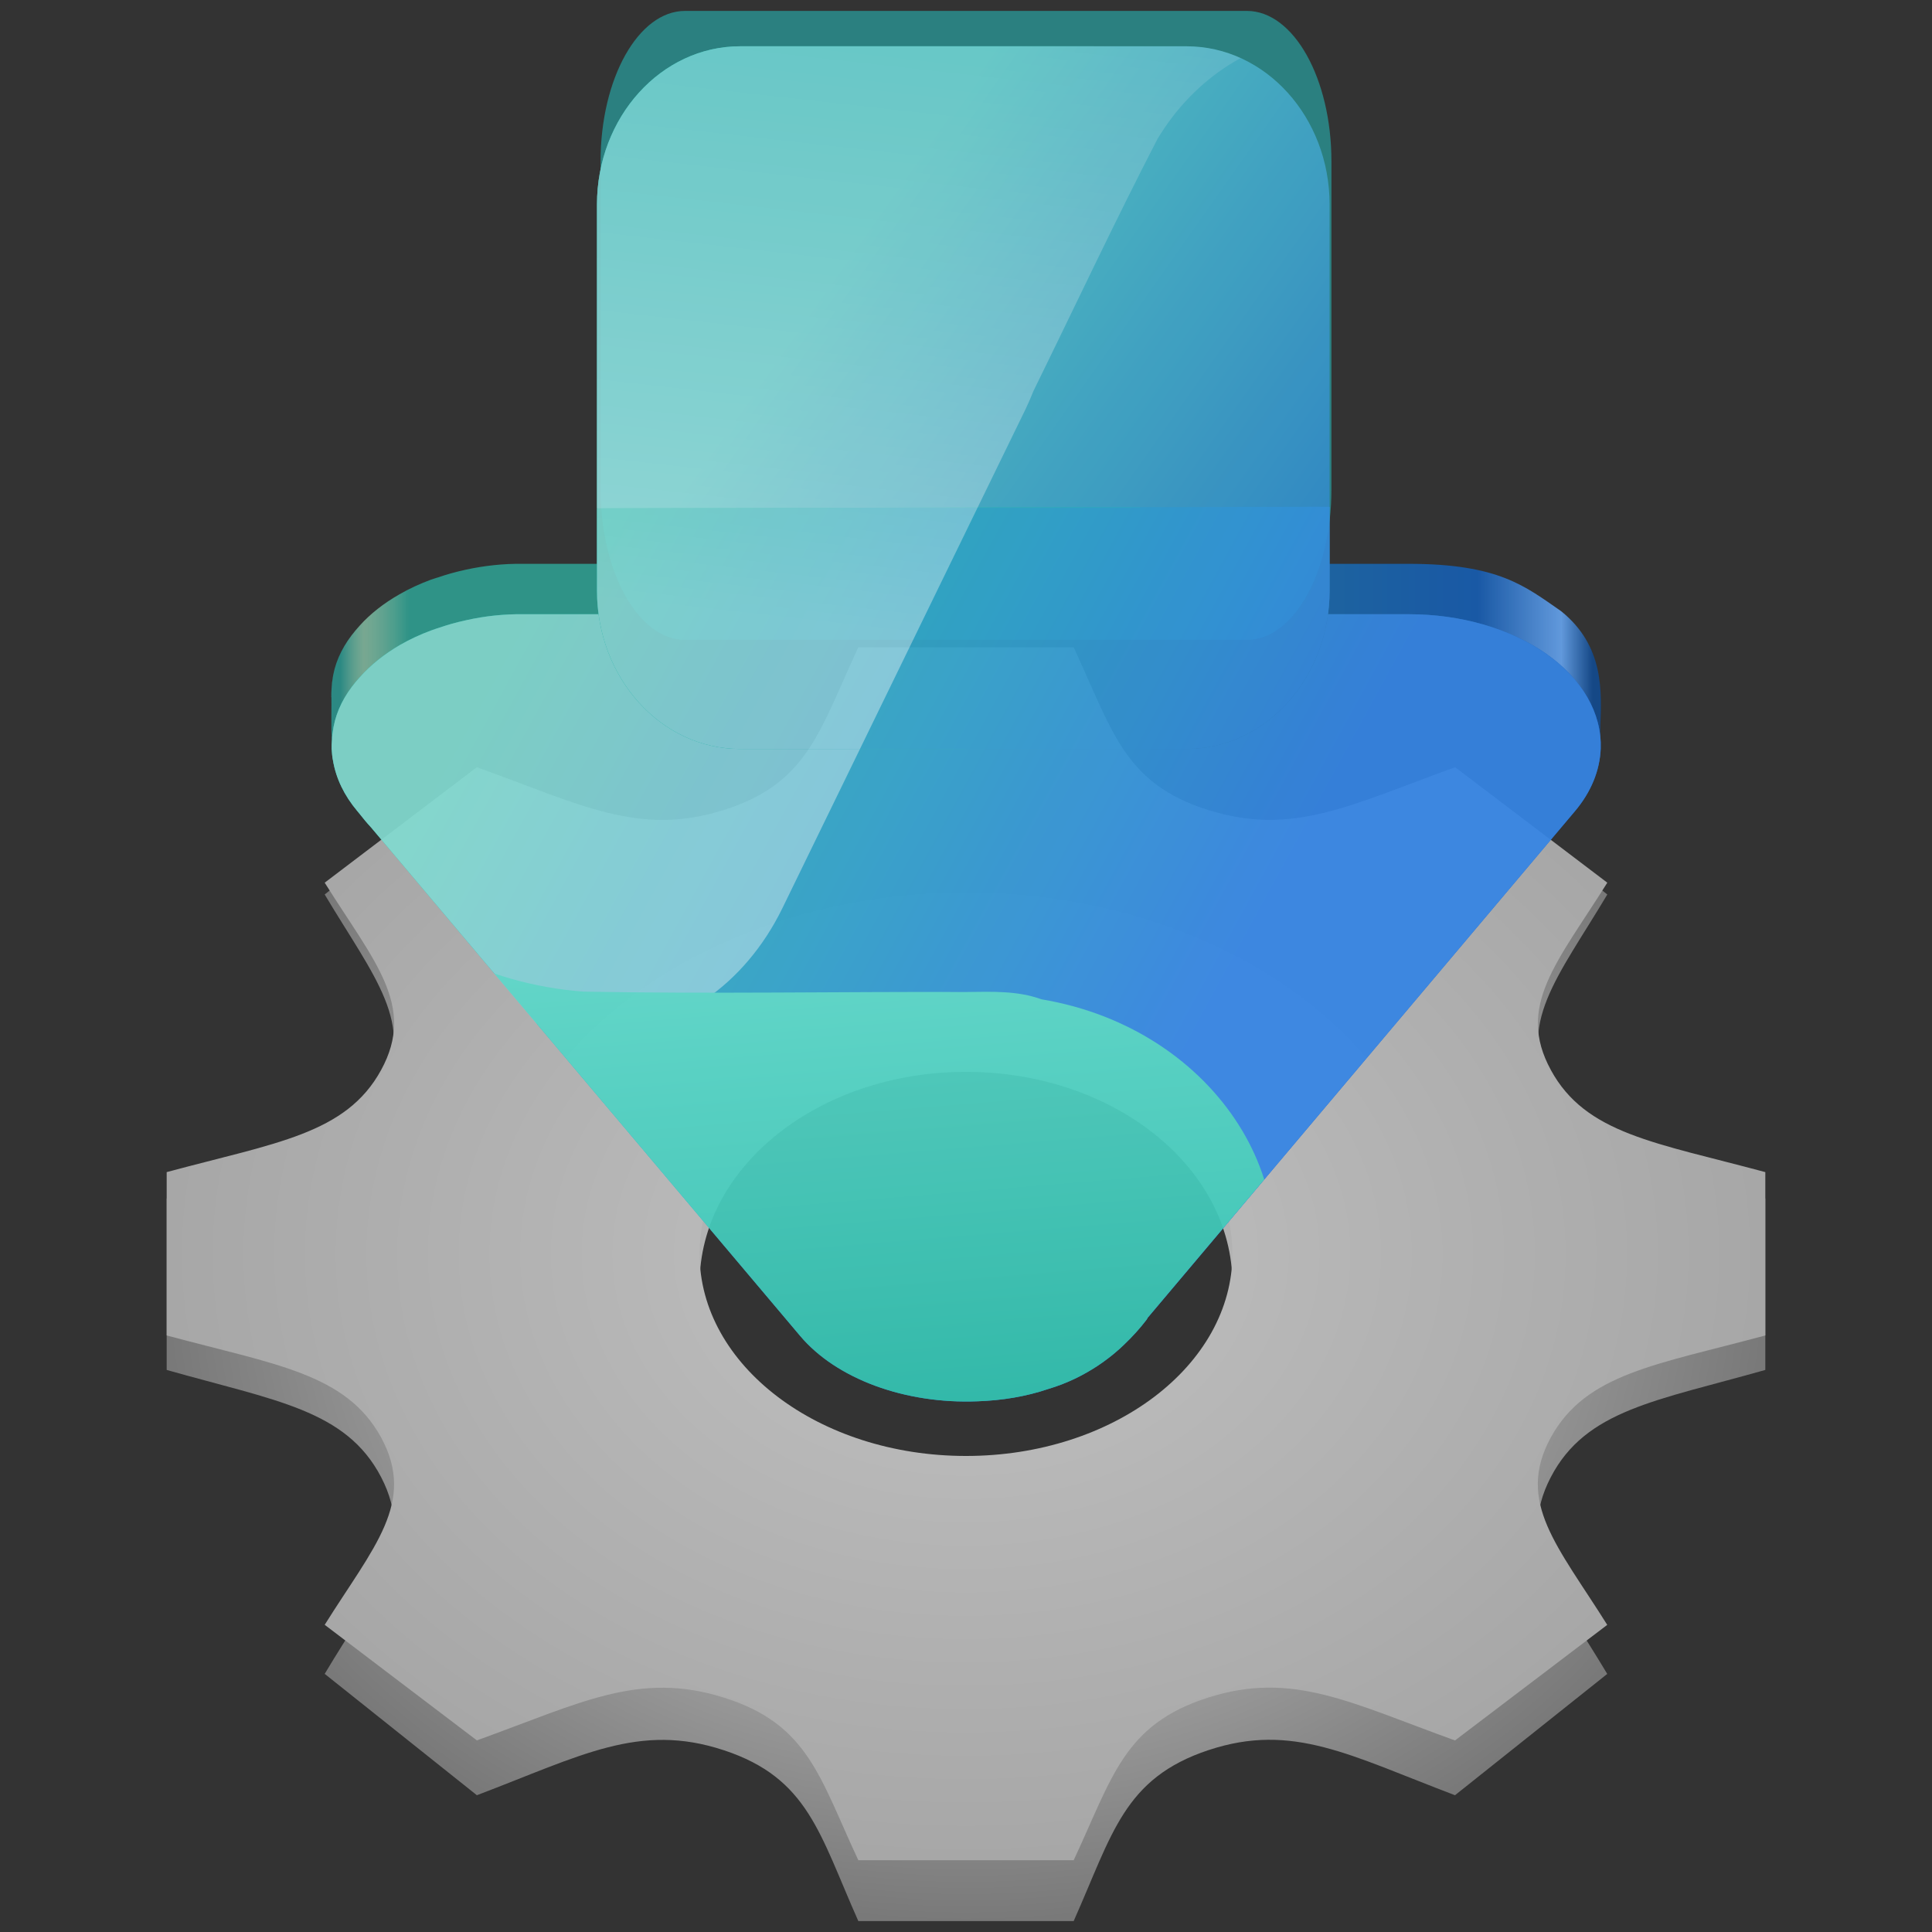 <?xml version="1.0" encoding="UTF-8"?>
<svg xmlns="http://www.w3.org/2000/svg" xmlns:xlink="http://www.w3.org/1999/xlink" width="128pt" height="128pt" viewBox="0 0 128 128" version="1.1">
<rect x="0" y="0" width="128" height="128" fill="#333333" stroke="none"/>
<defs>
<radialGradient id="radial0" gradientUnits="userSpaceOnUse" cx="64" cy="89.047" fx="64" fy="89.047" r="52.956" gradientTransform="matrix(1,0,0,0.797,-0,14.129)">
<stop offset="0.454" style="stop-color:rgb(69.804%,69.804%,69.804%);stop-opacity:1;"/>
<stop offset="1" style="stop-color:rgb(47.451%,47.451%,47.451%);stop-opacity:1;"/>
</radialGradient>
<radialGradient id="radial1" gradientUnits="userSpaceOnUse" cx="64" cy="85.972" fx="64" fy="85.972" r="52.956" gradientTransform="matrix(1,0,0,0.759,-0,17.836)">
<stop offset="0" style="stop-color:rgb(75.686%,75.686%,75.686%);stop-opacity:1;"/>
<stop offset="1" style="stop-color:rgb(65.49%,65.49%,65.49%);stop-opacity:1;"/>
</radialGradient>
<linearGradient id="linear0" gradientUnits="userSpaceOnUse" x1="95.557" y1="288.832" x2="30.61" y2="288.832" gradientTransform="matrix(-0.771,0,0,-2.645,501.376,1635.264)">
<stop offset="0" style="stop-color:rgb(16.863%,50.196%,50.196%);stop-opacity:1;"/>
<stop offset="0.034" style="stop-color:rgb(76.078%,92.941%,92.941%);stop-opacity:1;"/>
<stop offset="0.085" style="stop-color:rgb(46.275%,71.765%,70.588%);stop-opacity:1;"/>
<stop offset="0.228" style="stop-color:rgb(16.471%,50.588%,48.627%);stop-opacity:1;"/>
<stop offset="0.891" style="stop-color:rgb(21.961%,66.667%,74.902%);stop-opacity:1;"/>
<stop offset="0.945" style="stop-color:rgb(71.765%,85.098%,98.824%);stop-opacity:1;"/>
<stop offset="1" style="stop-color:rgb(18.824%,56.863%,52.549%);stop-opacity:1;"/>
</linearGradient>
<filter id="alpha" filterUnits="objectBoundingBox" x="0%" y="0%" width="100%" height="100%">
  <feColorMatrix type="matrix" in="SourceGraphic" values="0 0 0 0 1 0 0 0 0 1 0 0 0 0 1 0 0 0 1 0"/>
</filter>
<mask id="mask0">
  <g filter="url(#alpha)">
<rect x="0" y="0" width="128" height="128" style="fill:rgb(0%,0%,0%);fill-opacity:0.929;stroke:none;"/>
  </g>
</mask>
<clipPath id="clip2">
  <path d="M 21.945 37 L 106.051 37 L 106.051 89 L 21.945 89 Z M 21.945 37 "/>
</clipPath>
<linearGradient id="linear1" gradientUnits="userSpaceOnUse" x1="-0.04" y1="0.994" x2="-0.04" y2="0.005" gradientTransform="matrix(0,51.478,-84.083,0,106.031,37.351)">
<stop offset="0" style="stop-color:rgb(16.863%,56.078%,53.725%);stop-opacity:1;"/>
<stop offset="0.019" style="stop-color:rgb(59.216%,85.882%,72.941%);stop-opacity:0.749;"/>
<stop offset="0.055" style="stop-color:rgb(18.039%,60.392%,55.294%);stop-opacity:1;"/>
<stop offset="0.207" style="stop-color:rgb(18.039%,60.392%,55.294%);stop-opacity:1;"/>
<stop offset="0.908" style="stop-color:rgb(9.02%,35.686%,67.843%);stop-opacity:1;"/>
<stop offset="0.975" style="stop-color:rgb(39.216%,62.745%,90.98%);stop-opacity:1;"/>
<stop offset="1" style="stop-color:rgb(7.059%,28.627%,54.902%);stop-opacity:1;"/>
</linearGradient>
<clipPath id="clip3">
  <path d="M 21.945 40.488 L 84.391 40.488 L 84.391 65.801 L 21.945 65.801 Z M 21.945 40.488 "/>
</clipPath>
<clipPath id="clip4">
  <path d="M 106.051 49.594 C 106.129 47.25 104.828 44.988 102.438 43.312 C 100.047 41.637 96.773 40.695 93.352 40.695 L 79.871 40.695 C 74.586 40.695 69.297 40.699 64.012 40.695 L 50.922 40.695 C 45.508 40.695 40.09 40.699 34.676 40.695 C 33.387 40.676 32.125 40.816 30.922 41.082 C 30.91 41.082 30.902 41.086 30.887 41.09 C 30.555 41.164 30.223 41.242 29.895 41.336 C 29.613 41.418 29.332 41.508 29.055 41.602 C 29.027 41.609 29 41.625 28.965 41.629 C 28.836 41.672 28.711 41.715 28.582 41.762 C 27.84 42.035 27.137 42.363 26.484 42.738 C 25.445 43.344 24.559 44.055 23.848 44.855 C 23.656 45.062 23.48 45.281 23.312 45.5 C 22.605 46.441 22.16 47.477 22.039 48.555 C 22.035 48.586 22.027 48.621 22.023 48.656 C 22.008 48.789 21.996 48.922 21.992 49.055 C 21.977 49.25 21.965 49.441 21.973 49.637 C 21.977 49.648 21.977 49.664 21.98 49.676 C 21.992 49.922 22.016 50.164 22.066 50.406 C 22.266 51.582 22.812 52.711 23.672 53.734 L 23.793 53.879 C 24.039 54.195 24.305 54.516 24.586 54.82 L 38.34 71.121 L 53.012 88.508 C 55.414 91.355 59.961 93.031 64.762 92.84 C 66.375 92.785 67.973 92.527 69.453 92.023 C 70.676 91.66 71.734 91.133 72.676 90.52 C 72.715 90.492 72.758 90.465 72.797 90.438 C 73.004 90.297 73.211 90.156 73.402 90.004 C 73.562 89.883 73.719 89.758 73.871 89.629 C 73.98 89.535 74.09 89.441 74.199 89.344 C 74.289 89.262 74.379 89.18 74.465 89.094 C 75.027 88.562 75.531 88 75.973 87.422 C 76 87.379 76.023 87.332 76.047 87.289 L 104.352 53.734 C 105.414 52.473 105.996 51.047 106.051 49.594 Z M 106.051 49.594 "/>
</clipPath>
<clipPath id="clip5">
  <path d="M 21.945 40.488 L 106.051 40.488 L 106.051 90 L 21.945 90 Z M 21.945 40.488 "/>
</clipPath>
<clipPath id="clip6">
  <path d="M 106.051 49.594 C 106.129 47.25 104.828 44.988 102.438 43.312 C 100.047 41.637 96.773 40.695 93.352 40.695 L 79.871 40.695 C 74.586 40.695 69.297 40.699 64.012 40.695 L 50.922 40.695 C 45.508 40.695 40.09 40.699 34.676 40.695 C 33.387 40.676 32.125 40.816 30.922 41.082 C 30.91 41.082 30.902 41.086 30.887 41.09 C 30.555 41.164 30.223 41.242 29.895 41.336 C 29.613 41.418 29.332 41.508 29.055 41.602 C 29.027 41.609 29 41.625 28.965 41.629 C 28.836 41.672 28.711 41.715 28.582 41.762 C 27.84 42.035 27.137 42.363 26.484 42.738 C 25.445 43.344 24.559 44.055 23.848 44.855 C 23.656 45.062 23.48 45.281 23.312 45.5 C 22.605 46.441 22.16 47.477 22.039 48.555 C 22.035 48.586 22.027 48.621 22.023 48.656 C 22.008 48.789 21.996 48.922 21.992 49.055 C 21.977 49.25 21.965 49.441 21.973 49.637 C 21.977 49.648 21.977 49.664 21.98 49.676 C 21.992 49.922 22.016 50.164 22.066 50.406 C 22.266 51.582 22.812 52.711 23.672 53.734 L 23.793 53.879 C 24.039 54.195 24.305 54.516 24.586 54.82 L 38.34 71.121 L 53.012 88.508 C 55.414 91.355 59.961 93.031 64.762 92.84 C 66.375 92.785 67.973 92.527 69.453 92.023 C 70.676 91.66 71.734 91.133 72.676 90.52 C 72.715 90.492 72.758 90.465 72.797 90.438 C 73.004 90.297 73.211 90.156 73.402 90.004 C 73.562 89.883 73.719 89.758 73.871 89.629 C 73.98 89.535 74.09 89.441 74.199 89.344 C 74.289 89.262 74.379 89.18 74.465 89.094 C 75.027 88.562 75.531 88 75.973 87.422 C 76 87.379 76.023 87.332 76.047 87.289 L 104.352 53.734 C 105.414 52.473 105.996 51.047 106.051 49.594 Z M 106.051 49.594 "/>
</clipPath>
<linearGradient id="linear2" gradientUnits="userSpaceOnUse" x1="0.136" y1="0.637" x2="0.405" y2="0.153" gradientTransform="matrix(0.313,88.27,-113.688,0.253,130.725,1.376)">
<stop offset="0" style="stop-color:rgb(33.725%,77.255%,76.863%);stop-opacity:1;"/>
<stop offset="1" style="stop-color:rgb(11.373%,39.608%,78.824%);stop-opacity:1;"/>
</linearGradient>
<clipPath id="clip7">
  <path d="M 21.945 40.488 L 106.051 40.488 L 106.051 92.855 L 21.945 92.855 Z M 21.945 40.488 "/>
</clipPath>
<clipPath id="clip8">
  <path d="M 106.051 49.594 C 106.129 47.25 104.828 44.988 102.438 43.312 C 100.047 41.637 96.773 40.695 93.352 40.695 L 79.871 40.695 C 74.586 40.695 69.297 40.699 64.012 40.695 L 50.922 40.695 C 45.508 40.695 40.09 40.699 34.676 40.695 C 33.387 40.676 32.125 40.816 30.922 41.082 C 30.91 41.082 30.902 41.086 30.887 41.09 C 30.555 41.164 30.223 41.242 29.895 41.336 C 29.613 41.418 29.332 41.508 29.055 41.602 C 29.027 41.609 29 41.625 28.965 41.629 C 28.836 41.672 28.711 41.715 28.582 41.762 C 27.84 42.035 27.137 42.363 26.484 42.738 C 25.445 43.344 24.559 44.055 23.848 44.855 C 23.656 45.062 23.48 45.281 23.312 45.5 C 22.605 46.441 22.16 47.477 22.039 48.555 C 22.035 48.586 22.027 48.621 22.023 48.656 C 22.008 48.789 21.996 48.922 21.992 49.055 C 21.977 49.25 21.965 49.441 21.973 49.637 C 21.977 49.648 21.977 49.664 21.98 49.676 C 21.992 49.922 22.016 50.164 22.066 50.406 C 22.266 51.582 22.812 52.711 23.672 53.734 L 23.793 53.879 C 24.039 54.195 24.305 54.516 24.586 54.82 L 38.34 71.121 L 53.012 88.508 C 55.414 91.355 59.961 93.031 64.762 92.84 C 66.375 92.785 67.973 92.527 69.453 92.023 C 70.676 91.66 71.734 91.133 72.676 90.52 C 72.715 90.492 72.758 90.465 72.797 90.438 C 73.004 90.297 73.211 90.156 73.402 90.004 C 73.562 89.883 73.719 89.758 73.871 89.629 C 73.98 89.535 74.09 89.441 74.199 89.344 C 74.289 89.262 74.379 89.18 74.465 89.094 C 75.027 88.562 75.531 88 75.973 87.422 C 76 87.379 76.023 87.332 76.047 87.289 L 104.352 53.734 C 105.414 52.473 105.996 51.047 106.051 49.594 Z M 106.051 49.594 "/>
</clipPath>
<linearGradient id="linear3" gradientUnits="userSpaceOnUse" x1="0.188" y1="0.863" x2="0.422" y2="0.277" gradientTransform="matrix(0.227,64.196,-87.192,0.194,107.473,33.526)">
<stop offset="0" style="stop-color:rgb(17.647%,75.294%,68.627%);stop-opacity:1;"/>
<stop offset="1" style="stop-color:rgb(20.784%,51.765%,89.412%);stop-opacity:1;"/>
</linearGradient>
<clipPath id="clip9">
  <path d="M 21.945 40.488 L 87.66 40.488 L 87.66 68.512 L 21.945 68.512 Z M 21.945 40.488 "/>
</clipPath>
<clipPath id="clip10">
  <path d="M 106.051 49.594 C 106.129 47.25 104.828 44.988 102.438 43.312 C 100.047 41.637 96.773 40.695 93.352 40.695 L 79.871 40.695 C 74.586 40.695 69.297 40.699 64.012 40.695 L 50.922 40.695 C 45.508 40.695 40.09 40.699 34.676 40.695 C 33.387 40.676 32.125 40.816 30.922 41.082 C 30.91 41.082 30.902 41.086 30.887 41.09 C 30.555 41.164 30.223 41.242 29.895 41.336 C 29.613 41.418 29.332 41.508 29.055 41.602 C 29.027 41.609 29 41.625 28.965 41.629 C 28.836 41.672 28.711 41.715 28.582 41.762 C 27.84 42.035 27.137 42.363 26.484 42.738 C 25.445 43.344 24.559 44.055 23.848 44.855 C 23.656 45.062 23.48 45.281 23.312 45.5 C 22.605 46.441 22.16 47.477 22.039 48.555 C 22.035 48.586 22.027 48.621 22.023 48.656 C 22.008 48.789 21.996 48.922 21.992 49.055 C 21.977 49.25 21.965 49.441 21.973 49.637 C 21.977 49.648 21.977 49.664 21.98 49.676 C 21.992 49.922 22.016 50.164 22.066 50.406 C 22.266 51.582 22.812 52.711 23.672 53.734 L 23.793 53.879 C 24.039 54.195 24.305 54.516 24.586 54.82 L 38.34 71.121 L 53.012 88.508 C 55.414 91.355 59.961 93.031 64.762 92.84 C 66.375 92.785 67.973 92.527 69.453 92.023 C 70.676 91.66 71.734 91.133 72.676 90.52 C 72.715 90.492 72.758 90.465 72.797 90.438 C 73.004 90.297 73.211 90.156 73.402 90.004 C 73.562 89.883 73.719 89.758 73.871 89.629 C 73.98 89.535 74.09 89.441 74.199 89.344 C 74.289 89.262 74.379 89.18 74.465 89.094 C 75.027 88.562 75.531 88 75.973 87.422 C 76 87.379 76.023 87.332 76.047 87.289 L 104.352 53.734 C 105.414 52.473 105.996 51.047 106.051 49.594 Z M 106.051 49.594 "/>
</clipPath>
<linearGradient id="linear4" gradientUnits="userSpaceOnUse" x1="0.563" y1="0.598" x2="-0.308" y2="0.473" gradientTransform="matrix(0,66.124,-84.42,0,87.539,2.317)">
<stop offset="0" style="stop-color:rgb(100%,100%,100%);stop-opacity:0.4;"/>
<stop offset="1" style="stop-color:rgb(100%,100%,100%);stop-opacity:0;"/>
</linearGradient>
<clipPath id="clip11">
  <path d="M 22.281 57 L 85 57 L 85 92.855 L 22.281 92.855 Z M 22.281 57 "/>
</clipPath>
<clipPath id="clip12">
  <path d="M 106.051 49.594 C 106.129 47.25 104.828 44.988 102.438 43.312 C 100.047 41.637 96.773 40.695 93.352 40.695 L 79.871 40.695 C 74.586 40.695 69.297 40.699 64.012 40.695 L 50.922 40.695 C 45.508 40.695 40.09 40.699 34.676 40.695 C 33.387 40.676 32.125 40.816 30.922 41.082 C 30.91 41.082 30.902 41.086 30.887 41.09 C 30.555 41.164 30.223 41.242 29.895 41.336 C 29.613 41.418 29.332 41.508 29.055 41.602 C 29.027 41.609 29 41.625 28.965 41.629 C 28.836 41.672 28.711 41.715 28.582 41.762 C 27.84 42.035 27.137 42.363 26.484 42.738 C 25.445 43.344 24.559 44.055 23.848 44.855 C 23.656 45.062 23.48 45.281 23.312 45.5 C 22.605 46.441 22.16 47.477 22.039 48.555 C 22.035 48.586 22.027 48.621 22.023 48.656 C 22.008 48.789 21.996 48.922 21.992 49.055 C 21.977 49.25 21.965 49.441 21.973 49.637 C 21.977 49.648 21.977 49.664 21.98 49.676 C 21.992 49.922 22.016 50.164 22.066 50.406 C 22.266 51.582 22.812 52.711 23.672 53.734 L 23.793 53.879 C 24.039 54.195 24.305 54.516 24.586 54.82 L 38.34 71.121 L 53.012 88.508 C 55.414 91.355 59.961 93.031 64.762 92.84 C 66.375 92.785 67.973 92.527 69.453 92.023 C 70.676 91.66 71.734 91.133 72.676 90.52 C 72.715 90.492 72.758 90.465 72.797 90.438 C 73.004 90.297 73.211 90.156 73.402 90.004 C 73.562 89.883 73.719 89.758 73.871 89.629 C 73.98 89.535 74.09 89.441 74.199 89.344 C 74.289 89.262 74.379 89.18 74.465 89.094 C 75.027 88.562 75.531 88 75.973 87.422 C 76 87.379 76.023 87.332 76.047 87.289 L 104.352 53.734 C 105.414 52.473 105.996 51.047 106.051 49.594 Z M 106.051 49.594 "/>
</clipPath>
<linearGradient id="linear5" gradientUnits="userSpaceOnUse" x1="0.99" y1="0.399" x2="0.108" y2="0.508" gradientTransform="matrix(0.144,40.501,-61.426,0.137,84.312,57.264)">
<stop offset="0" style="stop-color:rgb(17.647%,75.294%,68.627%);stop-opacity:1;"/>
<stop offset="1" style="stop-color:rgb(36.863%,85.098%,79.608%);stop-opacity:1;"/>
</linearGradient>
<clipPath id="clip13">
  <path d="M 39.445 3.066 L 84.391 3.066 L 84.391 50 L 39.445 50 Z M 39.445 3.066 "/>
</clipPath>
<clipPath id="clip14">
  <path d="M 78.609 49.621 L 49.035 49.621 C 43.801 49.621 39.551 44.922 39.551 39.133 L 39.551 13.551 C 39.551 7.766 43.801 3.066 49.035 3.066 L 78.609 3.066 C 83.84 3.066 88.09 7.766 88.09 13.551 L 88.09 39.133 C 88.09 44.922 83.84 49.621 78.609 49.621 Z M 78.609 49.621 "/>
</clipPath>
<clipPath id="clip15">
  <path d="M 39.445 3.066 L 88.477 3.066 L 88.477 50 L 39.445 50 Z M 39.445 3.066 "/>
</clipPath>
<clipPath id="clip16">
  <path d="M 78.609 49.621 L 49.035 49.621 C 43.801 49.621 39.551 44.922 39.551 39.133 L 39.551 13.551 C 39.551 7.766 43.801 3.066 49.035 3.066 L 78.609 3.066 C 83.84 3.066 88.09 7.766 88.09 13.551 L 88.09 39.133 C 88.09 44.922 83.84 49.621 78.609 49.621 Z M 78.609 49.621 "/>
</clipPath>
<linearGradient id="linear6" gradientUnits="userSpaceOnUse" x1="0.136" y1="0.637" x2="0.405" y2="0.153" gradientTransform="matrix(0.313,88.27,-113.688,0.253,130.725,1.376)">
<stop offset="0" style="stop-color:rgb(33.725%,77.255%,76.863%);stop-opacity:1;"/>
<stop offset="1" style="stop-color:rgb(11.373%,39.608%,78.824%);stop-opacity:1;"/>
</linearGradient>
<clipPath id="clip17">
  <path d="M 39.445 33.258 L 88.477 33.258 L 88.477 50 L 39.445 50 Z M 39.445 33.258 "/>
</clipPath>
<clipPath id="clip18">
  <path d="M 78.609 49.621 L 49.035 49.621 C 43.801 49.621 39.551 44.922 39.551 39.133 L 39.551 13.551 C 39.551 7.766 43.801 3.066 49.035 3.066 L 78.609 3.066 C 83.84 3.066 88.09 7.766 88.09 13.551 L 88.09 39.133 C 88.09 44.922 83.84 49.621 78.609 49.621 Z M 78.609 49.621 "/>
</clipPath>
<linearGradient id="linear7" gradientUnits="userSpaceOnUse" x1="0.188" y1="0.863" x2="0.422" y2="0.277" gradientTransform="matrix(0.227,64.196,-87.192,0.194,107.473,33.526)">
<stop offset="0" style="stop-color:rgb(17.647%,75.294%,68.627%);stop-opacity:1;"/>
<stop offset="1" style="stop-color:rgb(20.784%,51.765%,89.412%);stop-opacity:1;"/>
</linearGradient>
<clipPath id="clip19">
  <path d="M 39.445 3.066 L 87.66 3.066 L 87.66 50 L 39.445 50 Z M 39.445 3.066 "/>
</clipPath>
<clipPath id="clip20">
  <path d="M 78.609 49.621 L 49.035 49.621 C 43.801 49.621 39.551 44.922 39.551 39.133 L 39.551 13.551 C 39.551 7.766 43.801 3.066 49.035 3.066 L 78.609 3.066 C 83.84 3.066 88.09 7.766 88.09 13.551 L 88.09 39.133 C 88.09 44.922 83.84 49.621 78.609 49.621 Z M 78.609 49.621 "/>
</clipPath>
<linearGradient id="linear8" gradientUnits="userSpaceOnUse" x1="0.563" y1="0.598" x2="-0.308" y2="0.473" gradientTransform="matrix(0,66.124,-84.42,0,87.539,2.317)">
<stop offset="0" style="stop-color:rgb(100%,100%,100%);stop-opacity:0.4;"/>
<stop offset="1" style="stop-color:rgb(100%,100%,100%);stop-opacity:0;"/>
</linearGradient>
<clipPath id="clip1">
  <rect x="0" y="0" width="128" height="128"/>
</clipPath>
<g id="surface486" clip-path="url(#clip1)">
<g clip-path="url(#clip2)" clip-rule="nonzero">
<path style=" stroke:none;fill-rule:evenodd;fill:url(#linear1);" d="M 106.027 48.113 C 106.109 45.805 106.293 42.801 103.43 40.492 C 101.035 38.84 99.312 37.355 93.328 37.355 L 79.848 37.355 C 74.562 37.355 69.273 37.359 63.988 37.355 L 50.898 37.355 C 45.48 37.355 40.066 37.359 34.652 37.355 C 33.363 37.336 32.102 37.477 30.902 37.734 C 30.887 37.738 30.879 37.738 30.867 37.742 C 30.531 37.816 30.199 37.895 29.871 37.988 C 29.59 38.066 29.309 38.156 29.035 38.25 C 29 38.258 28.977 38.27 28.945 38.277 C 28.812 38.316 28.688 38.359 28.555 38.402 C 27.812 38.68 27.113 39 26.465 39.375 C 25.422 39.969 24.531 40.668 23.824 41.457 C 23.637 41.664 23.453 41.879 23.289 42.098 C 22.582 43.027 22.137 44.047 22.016 45.113 C 22.012 45.145 22.004 45.176 21.996 45.211 C 21.984 45.34 21.977 45.477 21.969 45.605 C 21.953 45.797 21.945 45.988 21.949 46.18 C 21.953 46.191 21.953 46.207 21.957 46.219 C 21.969 46.461 21.93 48.609 21.98 48.848 C 22.18 50.004 22.785 49.211 23.648 50.223 L 23.766 50.367 C 24.02 50.68 24.285 50.996 24.562 51.293 L 24.562 51.297 L 38.316 67.383 L 52.984 84.543 C 55.391 87.352 59.938 89.004 64.738 88.816 C 66.352 88.762 67.949 88.504 69.43 88.012 C 70.652 87.648 71.711 87.133 72.652 86.523 C 72.691 86.5 72.734 86.469 72.773 86.445 C 72.98 86.305 73.184 86.168 73.383 86.02 C 73.543 85.895 73.699 85.77 73.844 85.648 C 73.957 85.555 74.066 85.461 74.172 85.363 C 74.266 85.285 74.355 85.203 74.441 85.117 C 75.004 84.59 75.504 84.039 75.953 83.469 C 75.977 83.422 76 83.379 76.023 83.336 L 86.477 49.957 C 83.992 45.996 106.113 59.551 106.027 48.113 Z M 106.027 48.113 "/>
</g>
<g clip-path="url(#clip3)" clip-rule="nonzero">
<g clip-path="url(#clip4)" clip-rule="nonzero">
<path style=" stroke:none;fill-rule:evenodd;fill:rgb(16.863%,74.902%,68.235%);fill-opacity:1;" d="M 84.051 17.906 C 84.16 13.586 82.066 9.41 78.254 6.328 C 74.434 3.246 69.211 1.512 63.762 1.523 L 17.035 1.629 C 9.805 1.645 3.137 4.719 -0.461 9.691 C -4.055 14.664 -4.031 20.785 -0.406 25.742 L 23.074 57.789 C 26.711 62.746 33.398 65.789 40.625 65.773 C 47.855 65.758 54.523 62.684 58.121 57.711 L 81.371 25.562 C 83.059 23.23 83.977 20.598 84.051 17.906 Z M 84.051 17.906 "/>
</g>
</g>
<g clip-path="url(#clip5)" clip-rule="nonzero">
<g clip-path="url(#clip6)" clip-rule="nonzero">
<path style=" stroke:none;fill-rule:evenodd;fill:url(#linear2);" d="M 130.777 17.805 C 130.887 13.484 128.801 9.309 124.984 6.227 C 121.16 3.141 115.938 1.41 110.488 1.418 L 17.035 1.629 L 17.152 33.727 L 75.562 33.598 L 46.5 73.785 L 81.598 89.758 L 128.098 25.453 C 129.785 23.125 130.703 20.492 130.777 17.805 Z M 130.777 17.805 "/>
</g>
</g>
<g clip-path="url(#clip7)" clip-rule="nonzero">
<g clip-path="url(#clip8)" clip-rule="nonzero">
<path style=" stroke:none;fill-rule:evenodd;fill:url(#linear3);" d="M 107.527 49.953 C 107.641 45.633 105.551 41.457 101.73 38.375 C 97.914 35.293 92.688 33.559 87.242 33.574 L 40.512 33.676 C 33.285 33.691 26.617 36.77 23.02 41.738 C 19.426 46.715 19.445 52.832 23.074 57.789 L 46.555 89.836 C 50.184 94.789 56.875 97.836 64.105 97.82 C 71.332 97.805 78 94.73 81.598 89.758 L 104.852 57.605 C 106.539 55.273 107.457 52.645 107.527 49.953 Z M 107.527 49.953 "/>
</g>
</g>
<g clip-path="url(#clip9)" clip-rule="nonzero">
<g clip-path="url(#clip10)" clip-rule="nonzero">
<path style=" stroke:none;fill-rule:evenodd;fill:url(#linear4);" d="M 87.539 2.336 C 76.977 2.293 66.414 2.332 55.855 2.32 L 23.625 2.32 C 21.133 2.32 17.078 3.195 13.52 4.922 C 9.961 6.656 6.895 9.242 5.648 11.797 C 4.824 13.492 3.996 14.996 3.52 16.961 C 3.23 18.172 3.07 19.797 3.133 21.023 C 3.27 23.84 3.973 25.945 5.137 28.324 L 27.652 60.773 C 30.148 65.887 34.754 68.441 39.742 68.441 C 44.727 68.441 49.332 65.293 51.832 60.176 L 67.941 27.117 C 68.129 26.723 68.309 26.316 68.469 25.902 C 71.207 20.332 73.848 14.688 76.691 9.199 C 79.16 5.086 83.289 2.5 87.539 2.336 Z M 87.539 2.336 "/>
</g>
</g>
<g clip-path="url(#clip11)" clip-rule="nonzero">
<g clip-path="url(#clip12)" clip-rule="nonzero">
<path style=" stroke:none;fill-rule:evenodd;fill:url(#linear5);" d="M 22.887 57.398 C 30.754 68.23 38.715 79.023 46.621 89.836 C 51.574 96.891 63.641 99.883 72.766 96.27 C 77.492 94.613 80.777 91.297 83.121 87.746 C 87.332 79.172 80.762 68.176 69 66.207 C 67.414 65.629 65.758 65.703 63.992 65.723 C 55.551 65.695 47.105 65.855 38.676 65.699 C 32.102 65.219 26.004 62.016 22.887 57.398 Z M 22.887 57.398 "/>
</g>
</g>
<g clip-path="url(#clip13)" clip-rule="nonzero">
<g clip-path="url(#clip14)" clip-rule="nonzero">
<path style=" stroke:none;fill-rule:evenodd;fill:rgb(16.863%,74.902%,68.235%);fill-opacity:1;" d="M 84.051 17.906 C 84.16 13.586 82.066 9.41 78.254 6.328 C 74.434 3.246 69.211 1.512 63.762 1.523 L 17.035 1.629 C 9.805 1.645 3.137 4.719 -0.461 9.691 C -4.055 14.664 -4.031 20.785 -0.406 25.742 L 23.074 57.789 C 26.711 62.746 33.398 65.789 40.625 65.773 C 47.855 65.758 54.523 62.684 58.121 57.711 L 81.371 25.562 C 83.059 23.23 83.977 20.598 84.051 17.906 Z M 84.051 17.906 "/>
</g>
</g>
<g clip-path="url(#clip15)" clip-rule="nonzero">
<g clip-path="url(#clip16)" clip-rule="nonzero">
<path style=" stroke:none;fill-rule:evenodd;fill:url(#linear6);" d="M 130.777 17.805 C 130.887 13.484 128.801 9.309 124.984 6.227 C 121.16 3.141 115.938 1.41 110.488 1.418 L 17.035 1.629 L 17.152 33.727 L 75.562 33.598 L 46.5 73.785 L 81.598 89.758 L 128.098 25.453 C 129.785 23.125 130.703 20.492 130.777 17.805 Z M 130.777 17.805 "/>
</g>
</g>
<g clip-path="url(#clip17)" clip-rule="nonzero">
<g clip-path="url(#clip18)" clip-rule="nonzero">
<path style=" stroke:none;fill-rule:evenodd;fill:url(#linear7);" d="M 107.527 49.953 C 107.641 45.633 105.551 41.457 101.73 38.375 C 97.914 35.293 92.688 33.559 87.242 33.574 L 40.512 33.676 C 33.285 33.691 26.617 36.77 23.02 41.738 C 19.426 46.715 19.445 52.832 23.074 57.789 L 46.555 89.836 C 50.184 94.789 56.875 97.836 64.105 97.82 C 71.332 97.805 78 94.73 81.598 89.758 L 104.852 57.605 C 106.539 55.273 107.457 52.645 107.527 49.953 Z M 107.527 49.953 "/>
</g>
</g>
<g clip-path="url(#clip19)" clip-rule="nonzero">
<g clip-path="url(#clip20)" clip-rule="nonzero">
<path style=" stroke:none;fill-rule:evenodd;fill:url(#linear8);" d="M 87.539 2.336 C 76.977 2.293 66.414 2.332 55.855 2.32 L 23.625 2.32 C 21.133 2.32 17.078 3.195 13.52 4.922 C 9.961 6.656 6.895 9.242 5.648 11.797 C 4.824 13.492 3.996 14.996 3.52 16.961 C 3.23 18.172 3.07 19.797 3.133 21.023 C 3.27 23.84 3.973 25.945 5.137 28.324 L 27.652 60.773 C 30.148 65.887 34.754 68.441 39.742 68.441 C 44.727 68.441 49.332 65.293 51.832 60.176 L 67.941 27.117 C 68.129 26.723 68.309 26.316 68.469 25.902 C 71.207 20.332 73.848 14.688 76.691 9.199 C 79.16 5.086 83.289 2.5 87.539 2.336 Z M 87.539 2.336 "/>
</g>
</g>
</g>
</defs>
<g id="surface449">
<path style=" stroke:none;fill-rule:nonzero;fill:url(#radial0);" d="M 116.957 90.762 L 116.957 79.398 C 109.672 77.336 105.066 76.754 102.75 72.301 L 102.75 72.297 C 100.426 67.828 103.191 64.793 106.488 59.262 L 96.406 51.227 C 89.516 53.836 85.668 56.062 80.047 54.203 L 80.043 54.203 C 74.441 52.355 73.707 48.664 71.133 42.887 L 56.867 42.887 C 54.301 48.637 53.562 52.352 47.957 54.207 L 47.953 54.207 C 42.344 56.062 38.547 53.859 31.594 51.227 L 21.512 59.262 C 24.801 64.773 27.578 67.82 25.25 72.297 C 22.922 76.766 18.258 77.352 11.043 79.398 L 11.043 90.762 C 18.246 92.805 22.922 93.398 25.25 97.863 C 27.59 102.371 24.746 105.48 21.512 110.898 L 31.594 118.938 C 38.488 116.324 42.336 114.102 47.953 115.957 L 47.957 115.957 C 53.562 117.809 54.297 121.508 56.867 127.277 L 71.133 127.277 C 73.699 121.523 74.441 117.816 80.078 115.945 L 80.082 115.945 C 85.648 114.105 89.438 116.301 96.398 118.938 L 106.484 110.902 C 103.199 105.406 100.418 102.348 102.742 97.871 C 105.066 93.402 109.75 92.805 116.957 90.762 Z M 64 99.145 C 54.25 99.145 46.348 92.848 46.348 85.082 C 46.348 77.312 54.25 71.016 64 71.016 C 73.75 71.016 81.652 77.312 81.652 85.082 C 81.652 92.848 73.75 99.145 64 99.145 Z M 64 99.145 "/>
<path style=" stroke:none;fill-rule:nonzero;fill:url(#radial1);" d="M 116.957 88.477 L 116.957 77.656 C 109.672 75.691 105.066 75.137 102.75 70.895 L 102.75 70.891 C 100.426 66.637 103.191 63.746 106.488 58.48 L 96.406 50.828 C 89.516 53.312 85.668 55.434 80.047 53.664 L 80.043 53.664 C 74.441 51.902 73.707 48.387 71.133 42.887 L 56.867 42.887 C 54.301 48.359 53.562 51.898 47.957 53.664 L 47.953 53.664 C 42.344 55.434 38.547 53.336 31.594 50.828 L 21.512 58.48 C 24.801 63.73 27.578 66.629 25.25 70.891 C 22.922 75.148 18.258 75.707 11.043 77.656 L 11.043 88.477 C 18.246 90.418 22.922 90.984 25.25 95.238 C 27.59 99.531 24.746 102.488 21.512 107.648 L 31.594 115.305 C 38.488 112.816 42.336 110.699 47.953 112.469 L 47.957 112.469 C 53.562 114.23 54.297 117.754 56.867 123.246 L 71.133 123.246 C 73.699 117.77 74.441 114.238 80.078 112.457 L 80.082 112.457 C 85.648 110.703 89.438 112.797 96.398 115.309 L 106.484 107.652 C 103.199 102.418 100.418 99.508 102.742 95.242 C 105.066 90.988 109.75 90.422 116.957 88.477 Z M 64 96.461 C 54.25 96.461 46.348 90.461 46.348 83.066 C 46.348 75.668 54.25 69.672 64 69.672 C 73.75 69.672 81.652 75.668 81.652 83.066 C 81.652 90.461 73.75 96.461 64 96.461 Z M 64 96.461 "/>
<path style=" stroke:none;fill-rule:nonzero;fill:url(#linear0);" d="M 82.609 42.395 L 45.387 42.395 C 42.297 42.395 39.789 37.934 39.789 32.426 L 39.789 10.699 C 39.789 5.191 42.297 0.723 45.387 0.723 L 82.609 0.723 C 85.703 0.723 88.211 5.191 88.211 10.699 L 88.211 32.426 C 88.211 37.934 85.703 42.395 82.609 42.395 Z M 82.609 42.395 "/>
<use xlink:href="#surface486" mask="url(#mask0)"/>
</g>
</svg>
